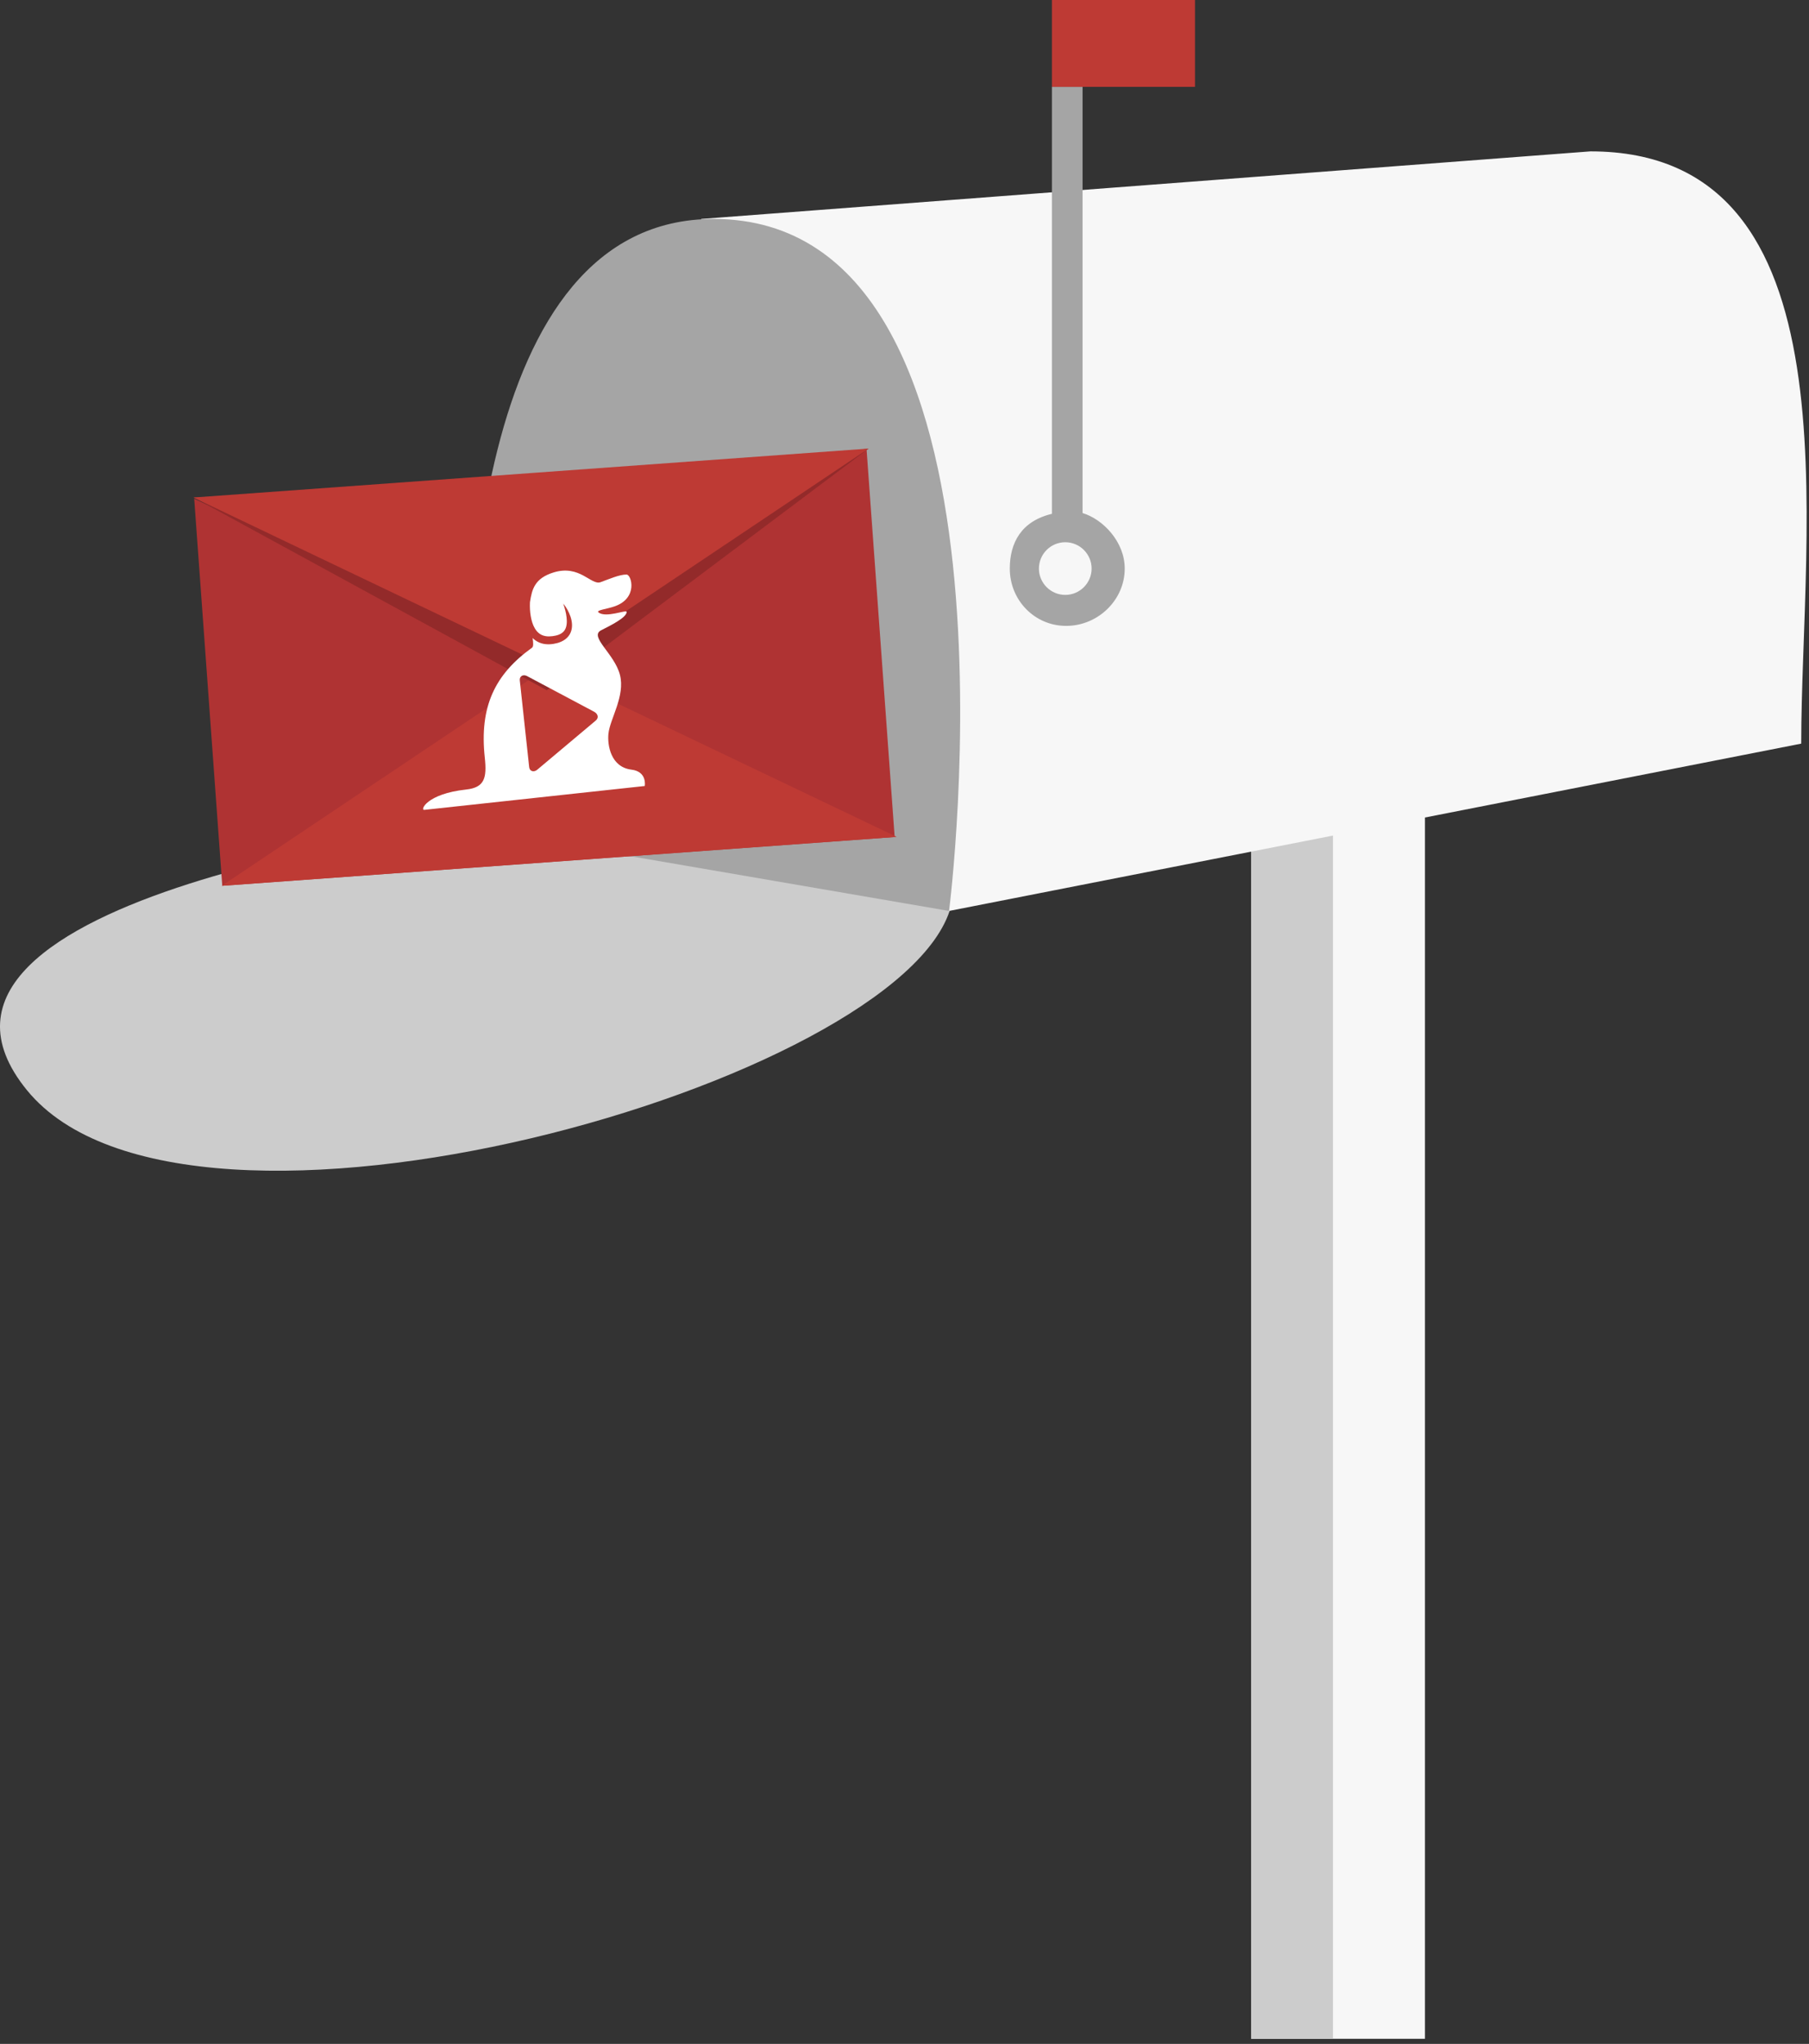 <?xml version="1.0" encoding="utf-8"?>
<!-- Generator: Adobe Illustrator 15.1.0, SVG Export Plug-In  -->
<!DOCTYPE svg PUBLIC "-//W3C//DTD SVG 1.1//EN" "http://www.w3.org/Graphics/SVG/1.1/DTD/svg11.dtd">
<svg version="1.1"
	 xmlns="http://www.w3.org/2000/svg" xmlns:xlink="http://www.w3.org/1999/xlink" xmlns:a="http://ns.adobe.com/AdobeSVGViewerExtensions/3.0/"
	 x="0px" y="0px" width="354px" height="400px" viewBox="108.153 0 354 400" enable-background="new 108.153 0 354 400"
	 xml:space="preserve">
<rect x="108.153" y="0" width="354" height="400" fill="#333333" stroke="none"/>
<defs>
</defs>
<rect display="none" fill="#DDDBDB" width="600" height="400"/>
<rect x="353" y="154" fill="#F7F7F7" width="34" height="245"/>
<path fill="#CCCCCC" d="M200.276,161.339c0,0-118.152,13.676-86.843,52.024c31.46,38.529,171.332-1.491,180.788-35.878
	L200.276,161.339z"/>
<rect x="353" y="154" fill="#CCCCCC" width="16" height="245"/>
<path fill="#F7F7F7" d="M245.362,42.849l174.025-13.225c52.762,0,41.241,74.029,41.241,115.909l-166.755,32.744L245.362,42.849z"/>
<path fill="#A5A5A5" d="M293.873,178.276c0,0,17.38-135.428-46.086-135.428c-47.167,0-49.68,80.862-47.86,119.281L293.873,178.276z"
	/>
<path fill="none" d="M311.457,111.271c0,2.841,2.313,5.154,5.154,5.154s5.154-2.313,5.154-5.154c0-2.842-2.313-5.154-5.154-5.154
	S311.457,108.43,311.457,111.271z"/>
<path fill="#A5A5A5" d="M314,17v83.56c-6,1.423-8.244,5.686-8.244,10.712c0,6.186,4.85,11.218,11.036,11.218
	c6.186,0,11.458-5.032,11.458-11.218c0-5.243-4.25-9.645-8.25-10.869V17H314z M321.766,111.271c0,2.841-2.313,5.154-5.154,5.154
	s-5.154-2.313-5.154-5.154c0-2.842,2.313-5.154,5.154-5.154S321.766,108.43,321.766,111.271z"/>
<polygon fill="#BE3A34" points="342,17 342,0 314,0 314,10.915 314,17 319.34,17 "/>
<polygon fill="#AF3333" points="283.228,163.812 151.647,173.35 146.156,97.589 214.633,129.905 277.737,88.049 "/>
<polygon fill="#BE3A34" points="151.534,173.362 214.854,130.922 283.634,163.784 "/>
<polygon fill="#932A2A" points="212.327,96.042 146.024,97.364 215.154,135.08 278.124,87.788 "/>
<polygon fill="#BE3A34" points="212.076,92.577 146.024,97.364 214.802,130.229 278.124,87.788 "/>
<path fill="none" d="M228.864,146.305c0.005-0.003,0.009-0.011,0.015-0.016C228.872,146.293,228.868,146.301,228.864,146.305z"/>
<path fill="#FFFFFF" d="M228.462,118.654c4.607-1.639,3.253-6.186,2.314-6.209c-1.373-0.033-3.44,0.891-5.101,1.491
	c-1.855,0.667-4.064-3.495-9.203-1.904c-3.692,1.143-4.223,3.293-4.605,5.779c-0.002,0.03-0.008,0.059-0.007,0.088
	c-0.043,0.912,0.003,1.82,0.153,2.693c0.146,0.871,0.402,1.71,0.812,2.402c0.411,0.692,0.979,1.188,1.683,1.4
	c0.351,0.109,0.734,0.161,1.136,0.15c0.394-0.009,0.838-0.056,1.229-0.15c0.8-0.173,1.469-0.532,1.829-1.156
	c0.37-0.628,0.426-1.525,0.321-2.408c-0.095-0.896-0.349-1.798-0.648-2.703c0.614,0.737,1.08,1.594,1.411,2.529
	c0.158,0.471,0.27,0.969,0.298,1.496c0.026,0.524-0.034,1.087-0.264,1.625c-0.218,0.54-0.617,1.017-1.081,1.356
	c-0.466,0.344-0.984,0.558-1.496,0.706c-0.52,0.138-1.013,0.226-1.556,0.247c-0.538,0.018-1.104-0.031-1.649-0.209
	c-0.543-0.176-1.066-0.467-1.488-0.854c-0.061-0.054-0.115-0.114-0.173-0.171c0.147,0.989,0.185,1.691-0.113,1.904
	c-7.26,5.21-10.327,11.522-9.246,21.51c0.435,4.016-0.051,5.857-3.661,6.249c-7.735,0.837-9.037,4.072-8.178,3.979
	c0,0,34.206-3.702,35.581-3.852c1.975-0.213,7.562-0.818,7.562-0.818s0.527-2.825-2.607-3.203c-4.022-0.484-4.732-4.758-4.5-7.037
	c0.299-2.916,3.312-7.361,2.254-11.506c-1.057-4.146-6.103-7.5-3.687-8.727c1.931-0.977,5.029-2.527,5-3.609
	c-0.014-0.481-4.086,1.249-5.508,0.108C224.721,119.403,226.86,119.226,228.462,118.654z M224.737,141.013l-11.451,9.624
	c-0.648,0.553-1.488,0.34-1.58-0.509l-1.836-16.973c-0.092-0.85,0.683-1.239,1.434-0.835l13.101,6.965
	C225.157,139.688,225.387,140.458,224.737,141.013z"/>
</svg>
